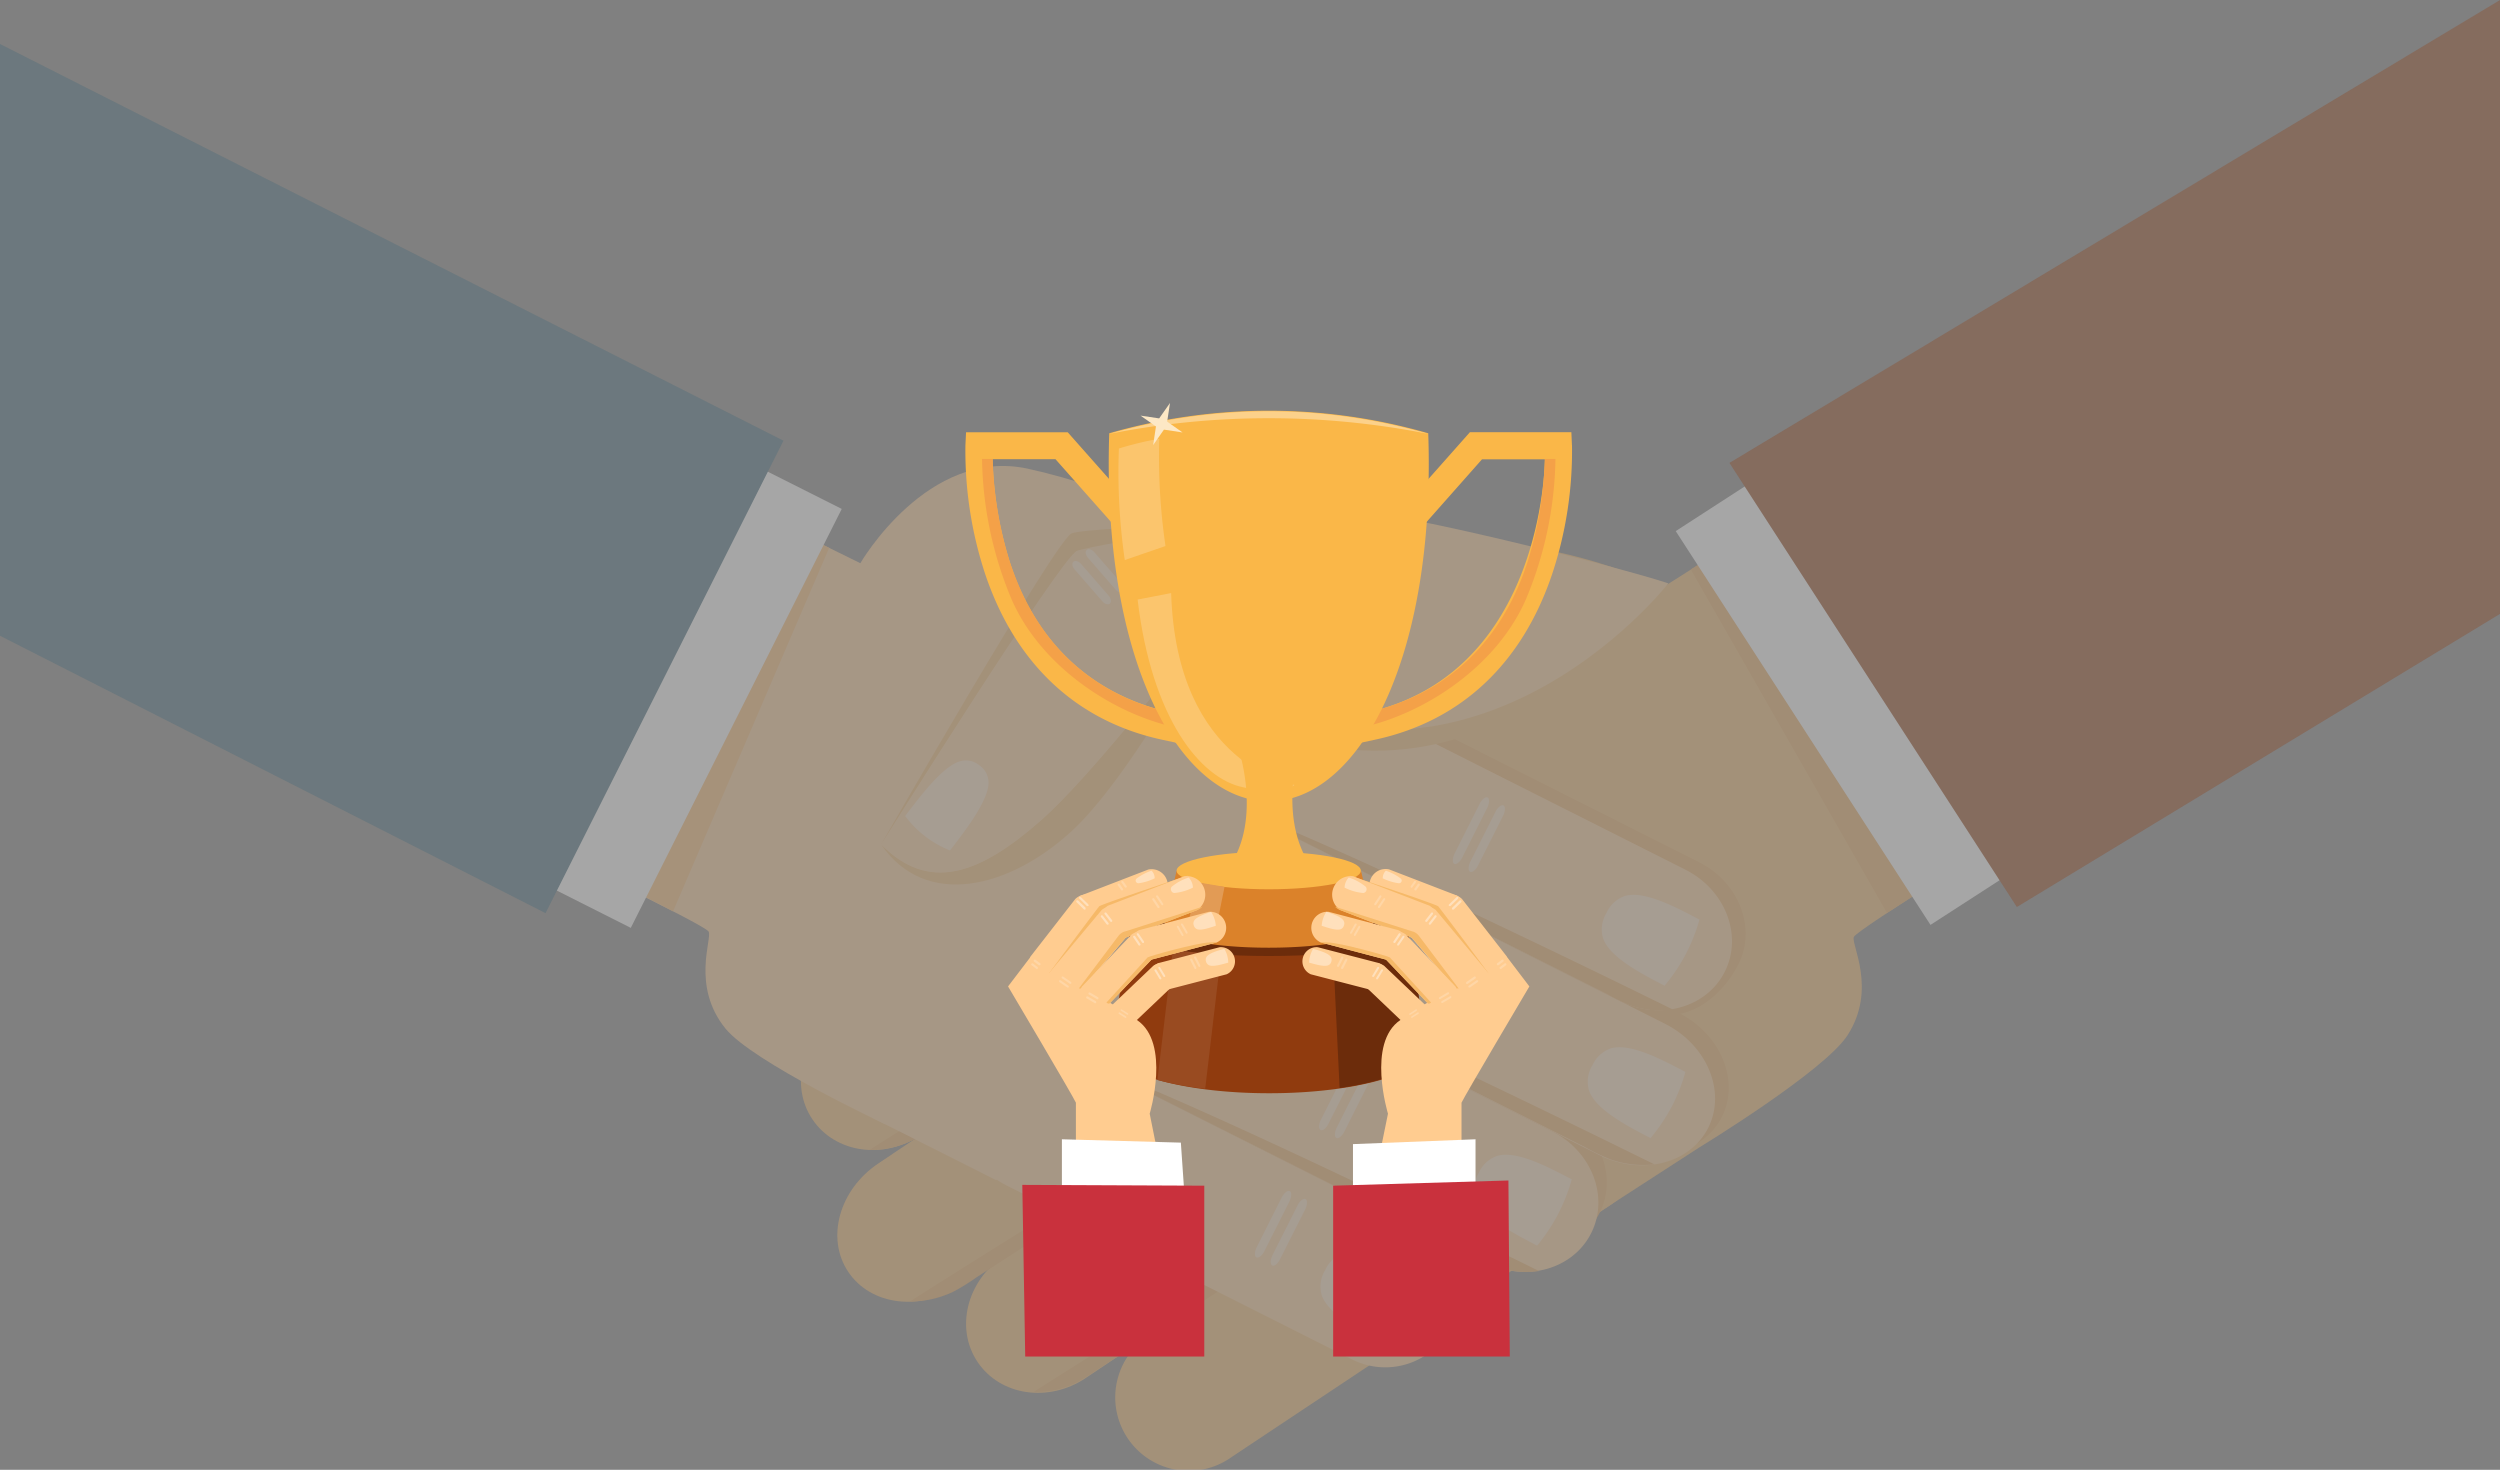 <svg id="Layer_1" data-name="Layer 1" xmlns="http://www.w3.org/2000/svg" viewBox="0 0 403.5 237.23"><rect x="0" y="0" width="403.5" height="237.23" fill="#808080" stroke="none"/><defs><style>.cls-1{opacity:0.3;}.cls-2{fill:#f6b968;}.cls-3{fill:#eeaa59;}.cls-4{fill:#ffcc90;}.cls-5{fill:#ffd6a6;}.cls-6{fill:#ffe0bc;}.cls-7{fill:#ffbb6b;}.cls-8{fill:#fff;}.cls-9{fill:#3c6678;}.cls-10{fill:#903b0e;}.cls-11{fill:#fab748;}.cls-12{fill:#f4a148;}.cls-13{fill:#fcd18a;}.cls-14{fill:#fbc56d;}.cls-15{fill:#6c2c0b;}.cls-16{fill:#6e605b;}.cls-17{fill:#994b21;}.cls-18{fill:#db822a;}.cls-19{fill:#e29b55;}.cls-20{fill:#c9313d;}.cls-21{fill:#fde8c5;}</style></defs><g class="cls-1"><path class="cls-2" d="M301.72,446.33c6-4,7.92-11.69,4.27-17.13s-11.47-6.57-17.48-2.54L231.37,465c-6,4-7.92,11.7-4.27,17.13s11.47,6.58,17.47,2.55l57.15-38.33Z" transform="translate(-95.98 -301.47)"/><path class="cls-2" d="M311.09,468.59c6.31-4.24,8.48-12.08,4.85-17.51s-11.74-6.42-18.06-2.17l-60.14,40.34c-6.32,4.23-8.5,12.08-4.84,17.52s11.72,6.4,18,2.16l60.15-40.34Z" transform="translate(-95.98 -301.47)"/><path class="cls-2" d="M328.16,485.68c6-4,7.88-11.67,4.24-17.11S320.94,462,315,466l-57,38.2c-6,4-7.89,11.68-4.23,17.11s11.45,6.59,17.44,2.58l57-38.21Z" transform="translate(-95.98 -301.47)"/><path class="cls-2" d="M355.85,496c5.44-3.65-2.43-5.05-6.07-10.5a11.88,11.88,0,0,0-16.47-3.22L281.47,517a11.86,11.86,0,1,0,13.2,19.7L355.85,496Z" transform="translate(-95.98 -301.47)"/><path class="cls-2" d="M422.78,434.81l-34.69-53.6-23.64,15s-23.07-10.83-38.77-5.61c-6.54,2.17-9.71,2.09-11.25,1.42l8.13,12.55-39.21,25.38,70,67.65,17-11h0s20.09-12.24,23.83-18.05c4.77-7.41.56-14.63,1-15.84s27.64-17.9,27.64-17.9Z" transform="translate(-95.98 -301.47)"/><path class="cls-2" d="M314.43,392l-1.42-2.2a2.08,2.08,0,0,0,1.42,2.2Z" transform="translate(-95.98 -301.47)"/><path class="cls-3" d="M298.12,430.85c-6.46-3.25-9.32-10.63-6.37-16.48s10.56-7.95,17-4.69l61.45,30.95c6.45,3.25,9.31,10.62,6.36,16.47s-9.36,10.38-15.81,7.13l-62.66-33.38Z" transform="translate(-95.98 -301.47)"/><path class="cls-3" d="M291.58,453.53c-6.8-3.42-9.93-10.94-7-16.78s10.85-7.81,17.64-4.39l64.68,32.58c6.79,3.42,9.93,10.94,7,16.78s-10.85,7.81-17.64,4.38l-64.68-32.57Z" transform="translate(-95.98 -301.47)"/><path class="cls-3" d="M275.89,471.12c-6.44-3.25-9.27-10.61-6.32-16.46s10.55-8,17-4.72l61.25,30.85c6.43,3.25,9.27,10.62,6.33,16.46s-10.56,7.95-17,4.71l-61.26-30.84Z" transform="translate(-95.98 -301.47)"/><path class="cls-3" d="M260.56,488.86a11.85,11.85,0,1,1,10.66-21.17L327,495.77a11.85,11.85,0,1,1-10.66,21.16l-55.75-28.07Z" transform="translate(-95.98 -301.47)"/><path class="cls-3" d="M242.84,511.53a16.08,16.08,0,0,0,7-1.57,32.59,32.59,0,0,0,3.77-2.34l57.2-37s-1.48.43-10.21,5.48c-23.34,13.5-57.73,35.41-57.73,35.41Z" transform="translate(-95.98 -301.47)"/><path class="cls-3" d="M236.33,487.07a16,16,0,0,0,7-1.58,31.23,31.23,0,0,0,3.78-2.33l57.19-37s-1.47.43-10.2,5.48c-23.34,13.5-57.74,35.41-57.74,35.41Z" transform="translate(-95.98 -301.47)"/><path class="cls-3" d="M262.83,526.11a14.69,14.69,0,0,0,6.67-1.39,28.68,28.68,0,0,0,3.6-2.22l54.33-35.12s-1.41.38-9.72,5.16c-22.21,12.76-54.88,33.57-54.88,33.57Z" transform="translate(-95.98 -301.47)"/><path class="cls-3" d="M250.42,474.94a14.7,14.7,0,0,0,6.66-1.36,28.16,28.16,0,0,0,3.57-2.22l54-34.93s-1.39.39-9.66,5.14c-22.09,12.69-54.59,33.37-54.59,33.37Z" transform="translate(-95.98 -301.47)"/><path class="cls-4" d="M295.9,432.05c-6.45-3.25-9.31-10.63-6.36-16.47s10.57-7.95,17-4.7L368,441.83c6.46,3.25,9.31,10.62,6.37,16.47s-10.57,7.95-17,4.7L295.9,432.05Z" transform="translate(-95.98 -301.47)"/><path class="cls-4" d="M289.36,455.29c-6.79-3.42-9.92-10.94-7-16.78s10.85-7.81,17.65-4.39L364.7,466.7c6.8,3.42,9.93,10.93,7,16.78s-10.85,7.81-17.65,4.39l-64.68-32.58Z" transform="translate(-95.98 -301.47)"/><path class="cls-4" d="M274.54,474.37c-6.44-3.24-9.27-10.61-6.32-16.46s10.55-8,17-4.71l61.25,30.85c6.44,3.24,9.27,10.61,6.33,16.45s-10.55,8-17,4.72l-61.26-30.85Z" transform="translate(-95.98 -301.47)"/><path class="cls-4" d="M258.34,492.75A11.85,11.85,0,1,1,269,471.58l55.76,28.08a11.85,11.85,0,1,1-10.67,21.16l-55.75-28.07Z" transform="translate(-95.98 -301.47)"/><polygon class="cls-4" points="223.07 115.7 181.35 94.69 140.91 180.47 160.78 190.48 223.07 115.7 223.07 115.7"/><path class="cls-4" d="M238.7,482.85s-21.29-10-25.64-15.38c-5.54-6.85-2.12-14.47-2.7-15.63S181,437,181,437l28.72-57,25.12,12.37s10.83-18.75,27-15.26c14.13,3.06,31.14,11,31.14,11l-15.6,8.08-13.11,38.72-25.52,48Z" transform="translate(-95.98 -301.47)"/><path class="cls-3" d="M363,489.39a15.89,15.89,0,0,1-7.1-.81,32.12,32.12,0,0,1-4-1.92l-60.84-30.61s1.51.28,10.73,4.35c24.65,10.91,61.21,29,61.21,29Z" transform="translate(-95.98 -301.47)"/><path class="cls-3" d="M344.38,506.62a14.75,14.75,0,0,1-6.79-.65,30.31,30.31,0,0,1-3.81-1.83L276,475.07s1.44.23,10.22,4.09c23.45,10.3,58.17,27.46,58.17,27.46Z" transform="translate(-95.98 -301.47)"/><path class="cls-3" d="M366,464.42a14.74,14.74,0,0,1-6.77-.64,29.27,29.27,0,0,1-3.79-1.82l-57.47-28.9s1.43.22,10.16,4.06c23.33,10.23,57.87,27.3,57.87,27.3Z" transform="translate(-95.98 -301.47)"/><path class="cls-5" d="M304.25,429.69c-.34-.17-.33-.88,0-1.59l4.1-8.14c.35-.71.92-1.15,1.26-1s.32.88,0,1.6l-4.1,8.14c-.37.71-.93,1.14-1.26,1Z" transform="translate(-95.98 -301.47)"/><path class="cls-5" d="M301.69,428.41c-.33-.17-.32-.88,0-1.59l4.1-8.15c.36-.7.92-1.14,1.26-1s.32.88,0,1.59l-4.1,8.15c-.36.71-.92,1.14-1.27,1Z" transform="translate(-95.98 -301.47)"/><path class="cls-5" d="M293.63,450.88c-.34-.16-.32-.87,0-1.58l4.1-8.15c.36-.71.92-1.15,1.26-1s.33.88,0,1.59l-4.1,8.14c-.36.71-.92,1.15-1.26,1Z" transform="translate(-95.98 -301.47)"/><path class="cls-5" d="M291.08,449.6c-.34-.17-.33-.88,0-1.59l4.11-8.14c.35-.72.92-1.15,1.25-1s.33.89,0,1.59l-4.1,8.15c-.35.71-.92,1.14-1.26,1Z" transform="translate(-95.98 -301.47)"/><path class="cls-5" d="M282.67,472.65c-.34-.17-.33-.89,0-1.59l4.1-8.15c.36-.7.93-1.14,1.26-1s.33.89,0,1.59l-4.1,8.15c-.36.71-.92,1.14-1.26,1Z" transform="translate(-95.98 -301.47)"/><path class="cls-5" d="M280.12,471.37c-.33-.17-.33-.89,0-1.59l4.1-8.15c.37-.71.92-1.14,1.26-1s.33.88,0,1.59l-4.1,8.14c-.35.71-.92,1.15-1.26,1Z" transform="translate(-95.98 -301.47)"/><path class="cls-5" d="M272.31,493.22c-.34-.17-.33-.88,0-1.58l4.1-8.15c.36-.71.93-1.14,1.26-1s.33.89,0,1.6l-4.11,8.14c-.35.71-.92,1.15-1.25,1Z" transform="translate(-95.98 -301.47)"/><path class="cls-5" d="M269.76,491.94c-.34-.17-.33-.88,0-1.58l4.11-8.15c.35-.71.91-1.15,1.25-1s.32.88,0,1.59L271,491c-.36.7-.92,1.14-1.26,1Z" transform="translate(-95.98 -301.47)"/><path class="cls-6" d="M333.26,442.19c-.34-.17-.33-.88,0-1.59l4.11-8.15c.36-.7.92-1.14,1.26-1s.32.88,0,1.59l-4.11,8.15c-.35.71-.92,1.14-1.25,1Z" transform="translate(-95.98 -301.47)"/><path class="cls-6" d="M330.71,440.91c-.34-.17-.32-.89,0-1.59l4.1-8.15c.36-.71.92-1.14,1.26-1s.32.88,0,1.59l-4.1,8.15c-.36.7-.93,1.14-1.26,1Z" transform="translate(-95.98 -301.47)"/><path class="cls-6" d="M322.64,463.38c-.34-.17-.32-.88,0-1.59l4.1-8.15c.36-.7.92-1.14,1.26-1s.33.89,0,1.6l-4.11,8.14c-.35.71-.91,1.14-1.25,1Z" transform="translate(-95.98 -301.47)"/><path class="cls-6" d="M320.09,462.1c-.33-.17-.32-.88,0-1.59l4.11-8.14c.35-.72.92-1.15,1.26-1s.32.89,0,1.59l-4.1,8.15c-.36.71-.92,1.14-1.26,1Z" transform="translate(-95.98 -301.47)"/><path class="cls-6" d="M311.68,485.15c-.34-.17-.33-.88,0-1.59l4.1-8.15c.36-.71.92-1.15,1.26-1s.32.88,0,1.59l-4.1,8.15c-.36.71-.92,1.14-1.26,1Z" transform="translate(-95.98 -301.47)"/><path class="cls-6" d="M309.13,483.86c-.33-.17-.33-.87,0-1.58l4.11-8.15c.35-.71.92-1.14,1.25-1s.33.9,0,1.6l-4.11,8.14c-.34.71-.91,1.15-1.25,1Z" transform="translate(-95.98 -301.47)"/><path class="cls-6" d="M301.32,505.73c-.34-.17-.33-.89,0-1.6l4.1-8.14c.36-.71.92-1.15,1.26-1s.32.89,0,1.6l-4.11,8.14c-.35.7-.91,1.15-1.25,1Z" transform="translate(-95.98 -301.47)"/><path class="cls-6" d="M298.77,504.44c-.34-.17-.33-.88,0-1.59l4.1-8.15c.36-.7.93-1.14,1.27-1s.32.88,0,1.59l-4.1,8.14c-.36.71-.92,1.14-1.26,1Z" transform="translate(-95.98 -301.47)"/><path class="cls-6" d="M319.29,518.21a28.68,28.68,0,0,0,3.36-5.05l0,0,0,0a30.07,30.07,0,0,0,2.23-5.64c-3.59-1.88-8.92-4.76-12.08-3.79a5.07,5.07,0,0,0-2.94,2.74h0v0l0,0h0a5,5,0,0,0-.57,4c1,3.14,6.4,5.88,10,7.76Z" transform="translate(-95.98 -301.47)"/><path class="cls-6" d="M344.08,502.51a29.34,29.34,0,0,0,3.36-5.05v0l0,0a29.26,29.26,0,0,0,2.23-5.64c-3.59-1.87-8.92-4.76-12.08-3.78a5.05,5.05,0,0,0-2.94,2.73l0,0,0,0a5.11,5.11,0,0,0-.56,4c1,3.15,6.41,5.88,10,7.76Z" transform="translate(-95.98 -301.47)"/><path class="cls-6" d="M362.42,485.12a30,30,0,0,0,3.36-5v0l0,0a29.26,29.26,0,0,0,2.23-5.64c-3.58-1.87-8.92-4.77-12.08-3.79a5.11,5.11,0,0,0-2.94,2.73l0,0v0h0a5,5,0,0,0-.56,4c1,3.16,6.4,5.89,10,7.77Z" transform="translate(-95.98 -301.47)"/><path class="cls-6" d="M364.69,460.52a29.82,29.82,0,0,0,3.35-5v0l0,0a28.29,28.29,0,0,0,2.23-5.63c-3.58-1.88-8.91-4.77-12.07-3.8a5.1,5.1,0,0,0-2.94,2.74h0v0l0,0h0a5,5,0,0,0-.57,4c1,3.16,6.4,5.89,10,7.76Z" transform="translate(-95.98 -301.47)"/><path class="cls-2" d="M269.79,390.4c2.58-1.08,35.55,2.48,42.8,2.34s44.5.19,52.58,2.9c-8.08-2.71-46.28-7.22-53.53-7.1-3.5.07-9.84-.7-18.93-1.55-9.81-.91-22.45,0-23.78.57-2.58,1.09-30.76,50.24-30.76,50.24s29-46.31,31.62-47.4Z" transform="translate(-95.98 -301.47)"/><path class="cls-2" d="M238.23,437.81c7.59,7.64,15.63,5,25.74-3.92,8-7,22.55-25.83,22.55-25.83,44.63,31.36,78.71-12.42,78.71-12.42s-34.06,48.38-78.72,15.6c0,0-9.63,17.09-17.59,24.4-10.11,9.28-23.6,12.53-30.69,2.17Z" transform="translate(-95.98 -301.47)"/><path class="cls-4" d="M286.52,408S271.94,426.86,264,433.86c-10.12,8.9-18.16,11.57-25.75,3.92,0,0,29-46.31,31.61-47.4s36.53-6.31,43.78-6.45,43.53,9,51.61,11.69c0,0-34.07,43.78-78.71,12.42Z" transform="translate(-95.98 -301.47)"/><path class="cls-6" d="M277.26,397c-.28.24-.83.08-1.22-.36l-4.48-5.15c-.38-.45-.47-1-.18-1.26s.84-.09,1.22.36l4.48,5.14c.39.45.47,1,.18,1.27Z" transform="translate(-95.98 -301.47)"/><path class="cls-6" d="M275.12,398.89c-.29.24-.84.09-1.22-.36l-4.48-5.15c-.4-.44-.48-1-.19-1.25s.83-.09,1.23.35l4.47,5.14c.39.46.47,1,.19,1.27Z" transform="translate(-95.98 -301.47)"/><path class="cls-6" d="M242.08,433.19a17,17,0,0,0,3.24,3.28h0a16.67,16.67,0,0,0,4,2.27c2.45-3.21,6.19-8,6.21-10.93a3.37,3.37,0,0,0-1.47-2.81h0v0a3.39,3.39,0,0,0-3.1-.67c-2.83.79-6.45,5.65-8.91,8.87Z" transform="translate(-95.98 -301.47)"/><polygon class="cls-7" points="133.82 88.43 108.63 147.09 97.96 141.5 129.9 86.53 133.82 88.43 133.82 88.43"/><polygon class="cls-8" points="89.77 143.69 101.81 149.76 135.86 82.14 123.82 76.08 89.77 143.69 89.77 143.69"/><polygon class="cls-3" points="272.9 91.91 304.56 147.34 311.96 142.58 275.08 90.53 272.9 91.91 272.9 91.91"/><polygon class="cls-8" points="322.9 141.96 311.58 149.28 270.46 85.72 281.77 78.4 322.9 141.96 322.9 141.96"/><polygon class="cls-9" points="126.45 71.13 0 7.1 0 102.61 88.05 147.38 126.45 71.13 126.45 71.13"/><polygon class="cls-10" points="325.52 146.39 403.5 99.08 403.5 0 279.13 74.71 325.52 146.39 325.52 146.39"/></g><path class="cls-11" d="M319,415.84c-.27-11.22,1.77-27.32,6.92-30l.36-.18,8.89-10.05h10.16c-.21,7.57-3.29,33.47-26.33,40.25Zm30.69-42.53-.09-2.08H333.22l-9.69,10.94c-9.43,5.68-8.3,33.45-8.13,36.64l.13,2.56,2.51-.54c13.74-3,23.58-12.23,28.45-26.68a63,63,0,0,0,3.21-20.85Z" transform="translate(-95.98 -301.47)"/><path class="cls-11" d="M282.5,415.84c-10.93-3.19-19.2-10.84-23.32-22.95a60.89,60.89,0,0,1-3-17.3h10.16l8.9,10.05.35.18c5.15,2.7,7.19,18.8,6.93,30ZM278,382.18l-9.69-10.94H251.9l-.1,2.08A63.46,63.46,0,0,0,255,394.16c4.87,14.45,14.71,23.67,28.45,26.68l2.51.54.13-2.56c.16-3.19,1.3-31-8.14-36.64Z" transform="translate(-95.98 -301.47)"/><path class="cls-12" d="M259.2,392.84a60.57,60.57,0,0,1-3-17.3h-1.72a60.72,60.72,0,0,0,4.73,22.57c4.79,11.07,16.61,18.63,26.53,20.76l-3.21-3c-10.93-3.19-19.18-10.88-23.3-23Z" transform="translate(-95.98 -301.47)"/><path class="cls-12" d="M342.31,392.84a60.83,60.83,0,0,0,3-17.3h1.72a60.72,60.72,0,0,1-4.73,22.57c-4.78,11.07-16.61,18.63-26.53,20.76l3.22-3c10.93-3.19,19.18-10.88,23.3-23Z" transform="translate(-95.98 -301.47)"/><path class="cls-11" d="M326.5,371.4a92.86,92.86,0,0,0-51.49,0c-1.22,37.05,11.52,59.37,25.74,59.41s27-22.36,25.75-59.41Z" transform="translate(-95.98 -301.47)"/><path class="cls-13" d="M326.5,371.5a92.62,92.62,0,0,0-51.49,0,132.25,132.25,0,0,1,51.49,0Z" transform="translate(-95.98 -301.47)"/><path class="cls-14" d="M283.09,372.28a53.71,53.71,0,0,0-6.52,1.58,99.21,99.21,0,0,0,.95,18l6.57-2.26a99,99,0,0,1-1-17.36Z" transform="translate(-95.98 -301.47)"/><path class="cls-14" d="M285,397.19l-5.41,1.05c2.26,19.09,10.1,28.93,17.09,30.31,1.66.33,6.39,1.31,8.23-.39-.13,0-19.06-3.06-19.91-31Z" transform="translate(-95.98 -301.47)"/><path class="cls-10" d="M326.19,469.76l-3-18.12-22.4-3.38-22.4,3.38-3,18.12.17,0a2.2,2.2,0,0,0-.17.83c0,4.05,11.39,7.33,25.44,7.33s25.44-3.28,25.44-7.33a2.2,2.2,0,0,0-.17-.83l.17,0" transform="translate(-95.98 -301.47)"/><path class="cls-15" d="M326.19,469.68l-3-18.13-12.36-2.79,1.36,28.32c8.33-1.21,14-3.68,14-6.55a2.29,2.29,0,0,0-.17-.84Z" transform="translate(-95.98 -301.47)"/><polyline class="cls-16" points="189.79 149.05 189.82 148.74 197.84 147.53 197.8 147.84 189.79 149.05"/><path class="cls-17" d="M290.49,477.19a53.54,53.54,0,0,1-7.7-1.41l3-25.26,8-1.21-3.29,27.88" transform="translate(-95.98 -301.47)"/><path class="cls-15" d="M323.15,451.93c0,2.12-10,3.84-22.4,3.84s-22.4-1.72-22.4-3.84,10-3.84,22.4-3.84,22.4,1.72,22.4,3.84Z" transform="translate(-95.98 -301.47)"/><path class="cls-18" d="M317.64,450.54l-2-8.56-14.87-1.6L285.88,442l-1.9,8.57a.84.84,0,0,0-.12.4c0,1.91,7.56,3.46,16.89,3.46s16.89-1.55,16.89-3.46a.83.83,0,0,0-.11-.4Z" transform="translate(-95.98 -301.47)"/><path class="cls-11" d="M315.62,442c0,1.68-6.65,3-14.87,3s-14.87-1.36-14.87-3,6.66-3.05,14.87-3.05,14.87,1.37,14.87,3.05Z" transform="translate(-95.98 -301.47)"/><path class="cls-11" d="M305.53,422.76H296s3.9,12-2.31,19.46a26.09,26.09,0,0,0,7.14.89c5.56,0,7.42-.94,7.42-.94-6.21-7.5-2.69-19.41-2.69-19.41Z" transform="translate(-95.98 -301.47)"/><path class="cls-19" d="M289.39,443.94l-2.3,9a18.73,18.73,0,0,0,4.67.89l1.86-9.22-4.23-.71Z" transform="translate(-95.98 -301.47)"/><path class="cls-4" d="M262.36,455.85l-3.68,4.83s10.46,17.65,10.95,18.76v13.33h14.23l-2.32-11.55s3.45-11.42-2.06-15.12c-7.27-4.87-17.12-10.25-17.12-10.25Z" transform="translate(-95.98 -301.47)"/><polygon class="cls-8" points="191.16 192.68 171.39 192.68 171.39 183.88 190.59 184.42 191.16 192.68 191.16 192.68"/><path class="cls-4" d="M266,458.89a2.41,2.41,0,0,1-3.39,0c-1.09-.91-.27-3.08-.27-3.08l7.19-9.24a2.61,2.61,0,0,1,4,3.3l-7.49,9Z" transform="translate(-95.98 -301.47)"/><path class="cls-4" d="M272.26,450.83a2.61,2.61,0,0,1-1.85-4.81l10.91-4.21a2.62,2.62,0,0,1,1.86,4.82l-10.92,4.2Z" transform="translate(-95.98 -301.47)"/><path class="cls-2" d="M274.65,448.14l12.11-4.58a2.28,2.28,0,0,0,1-.8s-14.13,4.67-14.38,5c-2.08,2.68-8.08,10.79-8.08,10.79a2.26,2.26,0,0,0,1.08-.69l8.24-9.7Z" transform="translate(-95.98 -301.47)"/><path class="cls-4" d="M269.81,462.22a3,3,0,0,1-4.48-3.74l8.48-10.16a3,3,0,0,1,4.48,3.74l-8.48,10.16Z" transform="translate(-95.98 -301.47)"/><path class="cls-4" d="M276.88,453.1a3,3,0,0,1-2.1-5.44l12.34-4.76a3,3,0,0,1,2.1,5.44l-12.34,4.76Z" transform="translate(-95.98 -301.47)"/><path class="cls-2" d="M277.73,452.79l11.54-4.45a2.28,2.28,0,0,0,.77-.52l-12.52,4-.06,0a2.2,2.2,0,0,0-.91.63l-6.46,8.57c.52-.1.28.26.62-.15l7-8.12Z" transform="translate(-95.98 -301.47)"/><path class="cls-4" d="M274.32,464.21a2.59,2.59,0,0,1-3.69-3.53l8-8.38a2.59,2.59,0,0,1,3.69,3.53l-8,8.38Z" transform="translate(-95.98 -301.47)"/><path class="cls-4" d="M281.16,456.53a2.59,2.59,0,0,1-1.3-4.94l11.2-2.95a2.59,2.59,0,0,1,1.3,4.94l-11.2,2.95Z" transform="translate(-95.98 -301.47)"/><path class="cls-2" d="M281.81,456.36l10.55-2.78c.37-.1-.7,0-1.16,0-2.07.06-9.77,2.21-10,2.42l-6.64,7.28s.32.32.57.09l6.69-7Z" transform="translate(-95.98 -301.47)"/><path class="cls-4" d="M277.82,467.67a2.28,2.28,0,0,1-3.11-3.26l7.41-7.06a2.28,2.28,0,0,1,3.12,3.26l-7.42,7.06Z" transform="translate(-95.98 -301.47)"/><path class="cls-4" d="M284.06,461.29a2.29,2.29,0,0,1-1.14-4.37l9.91-2.57a2.29,2.29,0,0,1,1.13,4.37l-9.9,2.57Z" transform="translate(-95.98 -301.47)"/><path class="cls-6" d="M281.84,442a1.73,1.73,0,0,1,.38.56h0a1.71,1.71,0,0,1,.12.67,8.49,8.49,0,0,1-2.6.8.46.46,0,0,1-.43-.27h0a.45.45,0,0,1,.11-.49,8.41,8.41,0,0,1,2.41-1.27Z" transform="translate(-95.98 -301.47)"/><path class="cls-6" d="M287.85,443.11a2.7,2.7,0,0,1,.48.75h0a2.53,2.53,0,0,1,.19.87,8.34,8.34,0,0,1-3,.87.6.6,0,0,1-.51-.38h0a.6.6,0,0,1,.09-.64,8.34,8.34,0,0,1,2.71-1.47Z" transform="translate(-95.98 -301.47)"/><path class="cls-6" d="M291.44,448.63a4.3,4.3,0,0,1,.53,1.08h0a4.48,4.48,0,0,1,.24,1.18c-.95.31-2.36.8-3,.56a.89.89,0,0,1-.55-.61h0a.88.88,0,0,1,.08-.81c.4-.62,1.82-1.08,2.76-1.4Z" transform="translate(-95.98 -301.47)"/><path class="cls-6" d="M293.59,454.62a4.26,4.26,0,0,1,.46,1.07h0a4.85,4.85,0,0,1,.17,1.15c-1,.27-2.4.7-3.07.43a.89.89,0,0,1-.52-.61h0a.85.85,0,0,1,.12-.79c.43-.59,1.87-1,2.83-1.26Z" transform="translate(-95.98 -301.47)"/><path class="cls-6" d="M271.15,448.23c.07-.07.05-.2,0-.3l-1.13-1.1a.22.22,0,0,0-.3,0c-.07.07-.05.2.06.3l1.12,1.1a.22.22,0,0,0,.3,0Z" transform="translate(-95.98 -301.47)"/><path class="cls-6" d="M271.66,447.7c.07-.07,0-.2-.05-.3l-1.13-1.09c-.1-.1-.24-.12-.3-.05a.22.22,0,0,0,.05.3l1.13,1.1a.22.22,0,0,0,.3,0Z" transform="translate(-95.98 -301.47)"/><path class="cls-6" d="M274.86,450.69a.2.2,0,0,0,0-.28l-.87-1.12a.2.2,0,0,0-.28-.06.2.2,0,0,0,0,.28l.87,1.12a.2.2,0,0,0,.27.06Z" transform="translate(-95.98 -301.47)"/><path class="cls-6" d="M275.44,450.24a.2.2,0,0,0,0-.29l-.86-1.11a.21.21,0,0,0-.28-.07.2.2,0,0,0,0,.29l.86,1.12a.21.21,0,0,0,.28.06Z" transform="translate(-95.98 -301.47)"/><path class="cls-5" d="M283.07,448a.2.2,0,0,0,0-.28l-.78-1.18a.18.18,0,1,0-.29.2l.78,1.18a.2.2,0,0,0,.27.08Z" transform="translate(-95.98 -301.47)"/><path class="cls-5" d="M283.68,447.55a.2.2,0,0,0,0-.28l-.78-1.18a.21.21,0,0,0-.27-.09.22.22,0,0,0,0,.29l.79,1.18a.19.19,0,0,0,.27.08Z" transform="translate(-95.98 -301.47)"/><path class="cls-5" d="M286.94,452.52a.21.21,0,0,0,0-.28l-.7-1.23a.19.19,0,0,0-.26-.1.19.19,0,0,0,0,.28l.7,1.23a.2.2,0,0,0,.26.1Z" transform="translate(-95.98 -301.47)"/><path class="cls-5" d="M287.57,452.16a.21.21,0,0,0,.05-.29l-.7-1.23a.21.21,0,0,0-.27-.1.21.21,0,0,0,0,.28l.7,1.23a.21.21,0,0,0,.26.11Z" transform="translate(-95.98 -301.47)"/><path class="cls-5" d="M289,457.86a.21.21,0,0,0,.05-.28l-.64-1.26a.2.2,0,0,0-.26-.12.21.21,0,0,0-.05.28l.64,1.26a.21.21,0,0,0,.26.12Z" transform="translate(-95.98 -301.47)"/><path class="cls-5" d="M289.64,457.52a.21.21,0,0,0,.05-.28l-.64-1.26a.18.18,0,1,0-.31.16l.64,1.26c.06.11.17.17.26.12Z" transform="translate(-95.98 -301.47)"/><path class="cls-5" d="M277.18,445.15a.17.17,0,0,0,.05-.23l-.56-.8a.17.17,0,0,0-.24,0,.16.16,0,0,0-.05.22l.57.81a.18.18,0,0,0,.23,0Z" transform="translate(-95.98 -301.47)"/><path class="cls-5" d="M277.77,444.72a.18.18,0,0,0,.06-.24l-.57-.79a.18.18,0,0,0-.29.2l.57.8a.17.17,0,0,0,.23,0Z" transform="translate(-95.98 -301.47)"/><path class="cls-5" d="M268.47,460.81a.21.21,0,0,0-.09-.27l-1.16-.81a.2.2,0,0,0-.28,0,.21.21,0,0,0,.08.28l1.16.8a.21.21,0,0,0,.29,0Z" transform="translate(-95.98 -301.47)"/><path class="cls-5" d="M268.88,460.21a.22.22,0,0,0-.08-.28l-1.17-.8a.2.2,0,0,0-.28,0,.2.2,0,0,0,.08.27l1.17.81a.2.2,0,0,0,.28,0Z" transform="translate(-95.98 -301.47)"/><path class="cls-5" d="M272.89,463.3a.2.2,0,0,0-.1-.27l-1.22-.72a.18.18,0,1,0-.18.31l1.22.72a.21.21,0,0,0,.28,0Z" transform="translate(-95.98 -301.47)"/><path class="cls-5" d="M273.26,462.66a.2.2,0,0,0-.1-.26l-1.22-.72a.18.18,0,1,0-.18.31l1.22.71a.19.19,0,0,0,.28,0Z" transform="translate(-95.98 -301.47)"/><path class="cls-5" d="M277.76,465.71a.16.16,0,0,0-.07-.21l-.93-.59a.14.14,0,1,0-.14.23l.92.59a.16.16,0,0,0,.22,0Z" transform="translate(-95.98 -301.47)"/><path class="cls-5" d="M278.06,465.23A.16.16,0,0,0,278,465l-.93-.59c-.08-.05-.18,0-.21,0a.16.16,0,0,0,.07.21l.92.59a.16.16,0,0,0,.22,0Z" transform="translate(-95.98 -301.47)"/><path class="cls-5" d="M263.45,457.79a.18.18,0,0,0,0-.24l-.78-.59a.18.18,0,0,0-.21.28l.78.59a.17.17,0,0,0,.23,0Z" transform="translate(-95.98 -301.47)"/><path class="cls-5" d="M263.88,457.2a.18.18,0,0,0,0-.24l-.78-.59a.18.18,0,0,0-.24.05.17.17,0,0,0,0,.23l.78.6a.17.17,0,0,0,.23-.05Z" transform="translate(-95.98 -301.47)"/><path class="cls-6" d="M280,454.07a.21.21,0,0,0,0-.29l-.79-1.17a.18.18,0,1,0-.29.2l.79,1.17a.21.21,0,0,0,.27.09Z" transform="translate(-95.98 -301.47)"/><path class="cls-6" d="M280.58,453.65a.21.21,0,0,0,0-.28l-.79-1.17a.22.22,0,0,0-.28-.09.21.21,0,0,0,0,.29l.79,1.17a.2.2,0,0,0,.27.08Z" transform="translate(-95.98 -301.47)"/><path class="cls-6" d="M283.37,459.52a.2.2,0,0,0,0-.28l-.73-1.21a.21.21,0,0,0-.27-.1.21.21,0,0,0,0,.29l.73,1.21a.2.2,0,0,0,.27.09Z" transform="translate(-95.98 -301.47)"/><path class="cls-6" d="M284,459.14a.21.21,0,0,0,0-.28l-.74-1.21a.2.2,0,0,0-.27-.1.21.21,0,0,0,0,.28l.73,1.21a.21.21,0,0,0,.27.1Z" transform="translate(-95.98 -301.47)"/><path class="cls-4" d="M339.15,455.85l3.67,4.83s-10.45,17.65-10.95,18.76v13.33H317.64L320,481.22S316.51,469.8,322,466.1c7.26-4.87,17.12-10.25,17.12-10.25Z" transform="translate(-95.98 -301.47)"/><polygon class="cls-8" points="218.37 192.68 238.15 192.68 238.15 183.88 218.37 184.66 218.37 192.68 218.37 192.68"/><path class="cls-4" d="M335.48,458.89a2.41,2.41,0,0,0,3.39,0c1.1-.91.28-3.08.28-3.08l-7.2-9.24a2.61,2.61,0,0,0-4,3.3l7.49,9Z" transform="translate(-95.98 -301.47)"/><path class="cls-4" d="M329.24,450.83A2.61,2.61,0,0,0,331.1,446l-10.92-4.21a2.61,2.61,0,0,0-1.85,4.82l10.91,4.2Z" transform="translate(-95.98 -301.47)"/><path class="cls-2" d="M326.85,448.14l-12.1-4.58a2.28,2.28,0,0,1-1-.8s14.12,4.67,14.37,5c2.09,2.68,8.09,10.79,8.09,10.79a2.29,2.29,0,0,1-1.09-.69l-8.24-9.7Z" transform="translate(-95.98 -301.47)"/><path class="cls-4" d="M331.69,462.22a3,3,0,0,0,4.48-3.74l-8.48-10.16a3,3,0,0,0-4.48,3.74l8.48,10.16Z" transform="translate(-95.98 -301.47)"/><path class="cls-4" d="M324.63,453.1a3,3,0,0,0,2.1-5.44l-12.35-4.76a3,3,0,0,0-2.1,5.44l12.35,4.76Z" transform="translate(-95.98 -301.47)"/><path class="cls-2" d="M323.78,452.79l-11.55-4.45a2.24,2.24,0,0,1-.76-.52l12.52,4,.05,0a2.14,2.14,0,0,1,.91.63l6.46,8.57c-.51-.1-.27.26-.61-.15l-7-8.12Z" transform="translate(-95.98 -301.47)"/><path class="cls-4" d="M327.18,464.21a2.59,2.59,0,0,0,3.7-3.53l-8-8.38a2.59,2.59,0,0,0-3.69,3.53l8,8.38Z" transform="translate(-95.98 -301.47)"/><path class="cls-4" d="M320.34,456.53a2.59,2.59,0,0,0,1.3-4.94l-11.19-2.95a2.59,2.59,0,0,0-1.3,4.94l11.19,2.95Z" transform="translate(-95.98 -301.47)"/><path class="cls-2" d="M319.7,456.36l-10.55-2.78c-.37-.1.69,0,1.15,0,2.08.06,9.78,2.21,10,2.42l6.65,7.28s-.32.32-.58.09l-6.68-7Z" transform="translate(-95.98 -301.47)"/><path class="cls-4" d="M323.68,467.67a2.28,2.28,0,0,0,3.11-3.26l-7.41-7.06a2.28,2.28,0,0,0-3.11,3.26l7.41,7.06Z" transform="translate(-95.98 -301.47)"/><path class="cls-4" d="M317.45,461.29a2.29,2.29,0,0,0,1.13-4.37l-9.91-2.57a2.29,2.29,0,0,0-1.13,4.37l9.91,2.57Z" transform="translate(-95.98 -301.47)"/><path class="cls-6" d="M319.66,442a1.73,1.73,0,0,0-.38.56h0a1.85,1.85,0,0,0-.13.67,8.57,8.57,0,0,0,2.6.8.45.45,0,0,0,.43-.27h0a.43.43,0,0,0-.11-.49,8.41,8.41,0,0,0-2.41-1.27Z" transform="translate(-95.98 -301.47)"/><path class="cls-6" d="M313.66,443.11a2.46,2.46,0,0,0-.48.75h0a2.53,2.53,0,0,0-.19.87,8.4,8.4,0,0,0,3,.87.6.6,0,0,0,.51-.38h0a.61.61,0,0,0-.1-.64,8.28,8.28,0,0,0-2.7-1.47Z" transform="translate(-95.98 -301.47)"/><path class="cls-6" d="M310.06,448.63a4.73,4.73,0,0,0-.53,1.08h0a4.7,4.7,0,0,0-.23,1.18c.95.31,2.35.8,3.05.56a.9.9,0,0,0,.54-.61h0a.88.88,0,0,0-.08-.81c-.39-.62-1.82-1.08-2.76-1.4Z" transform="translate(-95.98 -301.47)"/><path class="cls-6" d="M307.92,454.62a4.5,4.5,0,0,0-.47,1.07h0a4.3,4.3,0,0,0-.17,1.15c1,.27,2.39.7,3.07.43a.87.87,0,0,0,.51-.61h0a.88.88,0,0,0-.12-.79c-.43-.59-1.88-1-2.83-1.26Z" transform="translate(-95.98 -301.47)"/><path class="cls-6" d="M330.35,448.23a.23.23,0,0,1,.06-.3l1.13-1.1a.22.22,0,0,1,.3,0,.23.23,0,0,1-.06.3l-1.13,1.1a.22.22,0,0,1-.3,0Z" transform="translate(-95.98 -301.47)"/><path class="cls-6" d="M329.84,447.7a.23.23,0,0,1,.06-.3l1.13-1.09a.22.22,0,0,1,.3-.05c.07.07,0,.21-.06.3l-1.13,1.1a.22.22,0,0,1-.3,0Z" transform="translate(-95.98 -301.47)"/><path class="cls-6" d="M326.64,450.69a.2.2,0,0,1,0-.28l.87-1.12a.18.18,0,1,1,.27.22l-.86,1.12a.21.21,0,0,1-.28.06Z" transform="translate(-95.98 -301.47)"/><path class="cls-6" d="M326.07,450.24a.21.21,0,0,1,0-.29l.87-1.11a.21.21,0,0,1,.28-.07.22.22,0,0,1,0,.29l-.87,1.12a.2.2,0,0,1-.27.06Z" transform="translate(-95.98 -301.47)"/><path class="cls-5" d="M318.44,448a.21.21,0,0,1,0-.28l.79-1.18a.2.2,0,0,1,.26-.09.21.21,0,0,1,0,.29l-.78,1.18a.2.2,0,0,1-.27.08Z" transform="translate(-95.98 -301.47)"/><path class="cls-5" d="M317.83,447.55a.21.21,0,0,1,0-.28l.79-1.18a.21.21,0,0,1,.27-.09.21.21,0,0,1,0,.29l-.78,1.18a.2.2,0,0,1-.27.08Z" transform="translate(-95.98 -301.47)"/><path class="cls-5" d="M314.57,452.52a.2.2,0,0,1-.05-.28l.7-1.23a.2.2,0,0,1,.27-.1.21.21,0,0,1,0,.28l-.7,1.23a.2.2,0,0,1-.26.1Z" transform="translate(-95.98 -301.47)"/><path class="cls-5" d="M313.93,452.16a.22.22,0,0,1,0-.29l.7-1.23a.2.2,0,0,1,.26-.1.19.19,0,0,1,0,.28l-.7,1.23a.21.21,0,0,1-.26.11Z" transform="translate(-95.98 -301.47)"/><path class="cls-5" d="M312.52,457.86a.21.21,0,0,1-.06-.28l.64-1.26c.06-.11.17-.17.26-.12a.21.21,0,0,1,.06.28l-.64,1.26a.21.21,0,0,1-.26.12Z" transform="translate(-95.98 -301.47)"/><path class="cls-5" d="M311.87,457.52a.2.2,0,0,1-.06-.28l.64-1.26a.18.18,0,1,1,.32.16l-.65,1.26c-.05.11-.17.17-.25.12Z" transform="translate(-95.98 -301.47)"/><path class="cls-5" d="M324.32,445.15a.18.18,0,0,1-.05-.23l.57-.8a.16.16,0,0,1,.23,0,.16.16,0,0,1,.05.22l-.56.81a.19.19,0,0,1-.24,0Z" transform="translate(-95.98 -301.47)"/><path class="cls-5" d="M323.73,444.72a.18.18,0,0,1-.05-.24l.56-.79a.18.18,0,0,1,.24,0,.17.17,0,0,1,0,.23l-.57.8a.17.17,0,0,1-.23,0Z" transform="translate(-95.98 -301.47)"/><path class="cls-5" d="M333,460.81a.2.2,0,0,1,.08-.27l1.17-.81a.2.2,0,0,1,.28,0,.21.21,0,0,1-.09.28l-1.16.8a.2.2,0,0,1-.28,0Z" transform="translate(-95.98 -301.47)"/><path class="cls-5" d="M332.63,460.21a.21.21,0,0,1,.08-.28l1.16-.8a.18.18,0,1,1,.2.29l-1.16.81a.2.2,0,0,1-.28,0Z" transform="translate(-95.98 -301.47)"/><path class="cls-5" d="M328.61,463.3a.21.21,0,0,1,.1-.27l1.22-.72a.21.21,0,0,1,.28,0,.2.2,0,0,1-.1.27l-1.22.72a.21.21,0,0,1-.28,0Z" transform="translate(-95.98 -301.47)"/><path class="cls-5" d="M328.24,462.66a.2.2,0,0,1,.11-.26l1.21-.72a.22.22,0,0,1,.29,0,.22.22,0,0,1-.11.27l-1.22.71a.19.19,0,0,1-.28,0Z" transform="translate(-95.98 -301.47)"/><path class="cls-5" d="M323.74,465.71a.16.16,0,0,1,.08-.21l.92-.59a.16.16,0,0,1,.22,0,.16.16,0,0,1-.07.21l-.93.59a.17.17,0,0,1-.22,0Z" transform="translate(-95.98 -301.47)"/><path class="cls-5" d="M323.44,465.23a.16.16,0,0,1,.08-.21l.92-.59a.16.16,0,0,1,.22,0,.16.16,0,0,1-.07.21l-.93.59a.16.16,0,0,1-.22,0Z" transform="translate(-95.98 -301.47)"/><path class="cls-5" d="M338.06,457.79a.17.17,0,0,1,0-.24l.78-.59a.16.16,0,0,1,.23.05.17.17,0,0,1,0,.23l-.78.59a.17.17,0,0,1-.23,0Z" transform="translate(-95.98 -301.47)"/><path class="cls-5" d="M337.62,457.2a.17.17,0,0,1,0-.24l.78-.59a.17.17,0,0,1,.23.05.16.16,0,0,1,0,.23l-.78.6a.17.17,0,0,1-.23-.05Z" transform="translate(-95.98 -301.47)"/><path class="cls-6" d="M321.53,454.07a.22.22,0,0,1,0-.29l.8-1.17a.19.19,0,0,1,.27-.08.2.2,0,0,1,0,.28l-.8,1.17a.2.2,0,0,1-.26.09Z" transform="translate(-95.98 -301.47)"/><path class="cls-6" d="M320.92,453.65a.2.2,0,0,1,0-.28l.79-1.17a.18.18,0,1,1,.29.2l-.79,1.17a.2.2,0,0,1-.27.08Z" transform="translate(-95.98 -301.47)"/><path class="cls-6" d="M318.14,459.52a.21.21,0,0,1,0-.28l.74-1.21a.2.2,0,0,1,.26-.1.21.21,0,0,1,0,.29l-.74,1.21a.19.19,0,0,1-.26.09Z" transform="translate(-95.98 -301.47)"/><path class="cls-6" d="M317.51,459.14a.2.2,0,0,1,0-.28l.73-1.21a.21.21,0,0,1,.27-.1.2.2,0,0,1,0,.28l-.73,1.21a.2.2,0,0,1-.27.1Z" transform="translate(-95.98 -301.47)"/><polygon class="cls-20" points="165 191.24 165.47 218.94 194.37 218.94 194.37 191.37 165 191.24 165 191.24"/><polygon class="cls-20" points="243.46 190.53 215.17 191.37 215.17 218.94 243.68 218.94 243.46 190.53 243.46 190.53"/><polygon class="cls-21" points="186.12 71.84 187.86 69.34 190.87 69.8 188.38 68.05 188.84 65.04 187.09 67.53 184.08 67.08 186.57 68.83 186.12 71.84 186.12 71.84"/></svg>